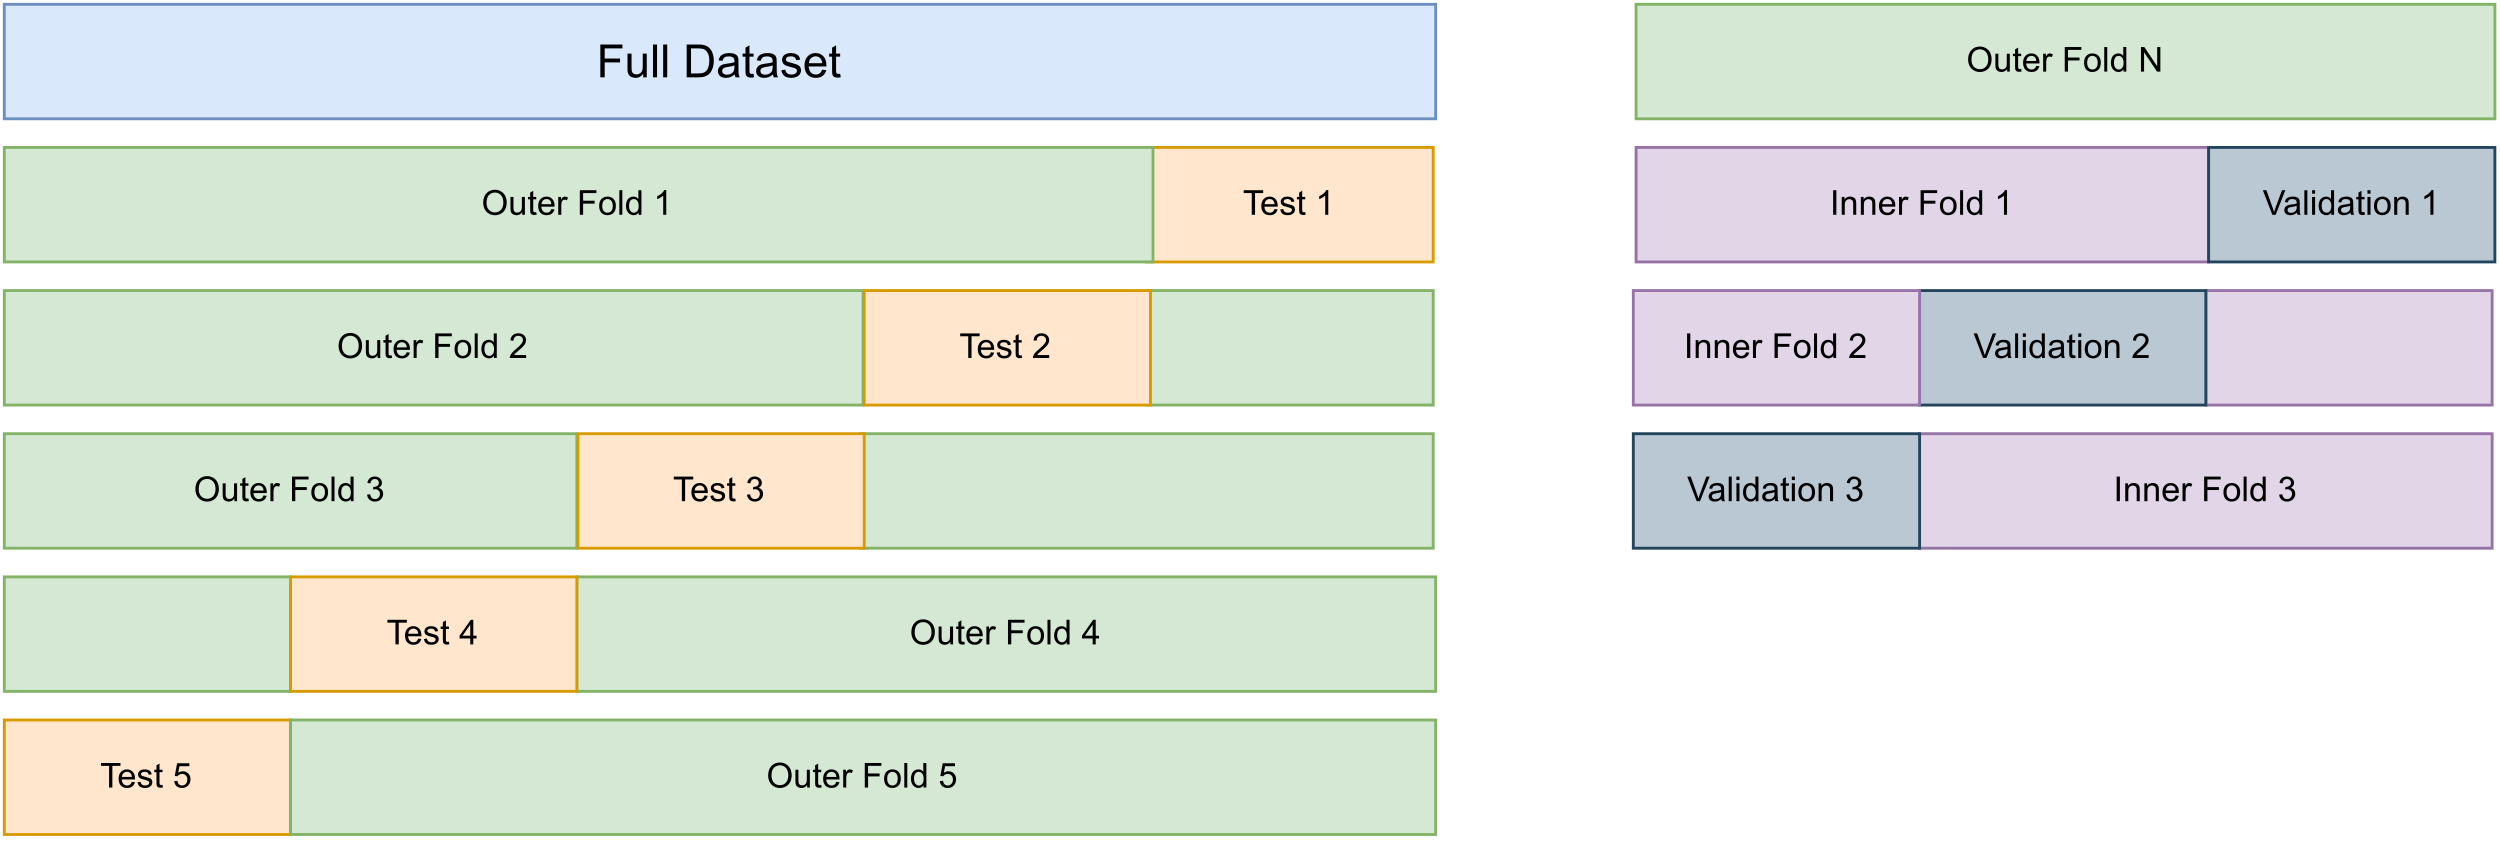 <?xml version="1.0" encoding="UTF-8" standalone="no"?>
<svg 
   width="654.96pt"
   height="221.04pt"
   viewBox="0 0 654.96 221.04"
   version="1.1"
   id="svg600"
   xmlns:xlink="http://www.w3.org/1999/xlink"
   xmlns="http://www.w3.org/2000/svg"
   xmlns:svg="http://www.w3.org/2000/svg" content="%3Cmxfile%20host%3D%22app.diagrams.net%22%20modified%3D%222023-07-26T22%3A58%3A53.431Z%22%20agent%3D%22Mozilla%2F5.0%20(Windows%20NT%2010.0%3B%20Win64%3B%20x64)%20AppleWebKit%2F537.36%20(KHTML%2C%20like%20Gecko)%20Chrome%2F114.0.0.0%20Safari%2F537.36%22%20version%3D%2221.6.5%22%20etag%3D%22lovidDdmowUyOKXw6LGf%22%20type%3D%22device%22%3E%20%20%20%3Cdiagram%20name%3D%22Page-1%22%20id%3D%22NFP3pAgaen7s0v1uK4I7%22%3E%20%20%20%20%20%3CmxGraphModel%20dx%3D%222074%22%20dy%3D%221105%22%20grid%3D%221%22%20gridSize%3D%2210%22%20guides%3D%221%22%20tooltips%3D%221%22%20connect%3D%221%22%20arrows%3D%221%22%20fold%3D%221%22%20page%3D%221%22%20pageScale%3D%221%22%20pageWidth%3D%22850%22%20pageHeight%3D%221100%22%20math%3D%220%22%20shadow%3D%220%22%3E%20%20%20%20%20%20%20%3Croot%3E%20%20%20%20%20%20%20%20%20%3CmxCell%20id%3D%220%22%20%2F%3E%20%20%20%20%20%20%20%20%20%3CmxCell%20id%3D%221%22%20parent%3D%220%22%20%2F%3E%20%20%20%20%20%20%20%20%20%3CmxCell%20id%3D%222%22%20value%3D%22%26lt%3Bfont%20style%3D%26quot%3Bfont-size%3A%2016px%3B%26quot%3B%26gt%3BFull%20Dataset%26lt%3B%2Ffont%26gt%3B%22%20style%3D%22rounded%3D0%3BwhiteSpace%3Dwrap%3Bhtml%3D1%3BfillColor%3D%23dae8fc%3BstrokeColor%3D%236c8ebf%3B%22%20vertex%3D%221%22%20parent%3D%221%22%3E%20%20%20%20%20%20%20%20%20%20%20%3CmxGeometry%20x%3D%22160%22%20y%3D%221400%22%20width%3D%22500%22%20height%3D%2240%22%20as%3D%22geometry%22%20%2F%3E%20%20%20%20%20%20%20%20%20%3C%2FmxCell%3E%20%20%20%20%20%20%20%20%20%3CmxCell%20id%3D%223%22%20value%3D%22Test%205%22%20style%3D%22rounded%3D0%3BwhiteSpace%3Dwrap%3Bhtml%3D1%3BfillColor%3D%23ffe6cc%3BstrokeColor%3D%23d79b00%3B%22%20vertex%3D%221%22%20parent%3D%221%22%3E%20%20%20%20%20%20%20%20%20%20%20%3CmxGeometry%20x%3D%22160%22%20y%3D%221650%22%20width%3D%22100%22%20height%3D%2240%22%20as%3D%22geometry%22%20%2F%3E%20%20%20%20%20%20%20%20%20%3C%2FmxCell%3E%20%20%20%20%20%20%20%20%20%3CmxCell%20id%3D%224%22%20value%3D%22Outer%20Fold%205%22%20style%3D%22rounded%3D0%3BwhiteSpace%3Dwrap%3Bhtml%3D1%3BfillColor%3D%23d5e8d4%3BstrokeColor%3D%2382b366%3B%22%20vertex%3D%221%22%20parent%3D%221%22%3E%20%20%20%20%20%20%20%20%20%20%20%3CmxGeometry%20x%3D%22260%22%20y%3D%221650%22%20width%3D%22400%22%20height%3D%2240%22%20as%3D%22geometry%22%20%2F%3E%20%20%20%20%20%20%20%20%20%3C%2FmxCell%3E%20%20%20%20%20%20%20%20%20%3CmxCell%20id%3D%225%22%20value%3D%22%22%20style%3D%22rounded%3D0%3BwhiteSpace%3Dwrap%3Bhtml%3D1%3BfillColor%3D%23d5e8d4%3BstrokeColor%3D%2382b366%3B%22%20vertex%3D%221%22%20parent%3D%221%22%3E%20%20%20%20%20%20%20%20%20%20%20%3CmxGeometry%20x%3D%22160%22%20y%3D%221600%22%20width%3D%22100%22%20height%3D%2240%22%20as%3D%22geometry%22%20%2F%3E%20%20%20%20%20%20%20%20%20%3C%2FmxCell%3E%20%20%20%20%20%20%20%20%20%3CmxCell%20id%3D%226%22%20value%3D%22Outer%20Fold%204%22%20style%3D%22rounded%3D0%3BwhiteSpace%3Dwrap%3Bhtml%3D1%3BfillColor%3D%23d5e8d4%3BstrokeColor%3D%2382b366%3B%22%20vertex%3D%221%22%20parent%3D%221%22%3E%20%20%20%20%20%20%20%20%20%20%20%3CmxGeometry%20x%3D%22360%22%20y%3D%221600%22%20width%3D%22300%22%20height%3D%2240%22%20as%3D%22geometry%22%20%2F%3E%20%20%20%20%20%20%20%20%20%3C%2FmxCell%3E%20%20%20%20%20%20%20%20%20%3CmxCell%20id%3D%227%22%20value%3D%22Outer%20Fold%203%22%20style%3D%22rounded%3D0%3BwhiteSpace%3Dwrap%3Bhtml%3D1%3BfillColor%3D%23d5e8d4%3BstrokeColor%3D%2382b366%3B%22%20vertex%3D%221%22%20parent%3D%221%22%3E%20%20%20%20%20%20%20%20%20%20%20%3CmxGeometry%20x%3D%22160%22%20y%3D%221550%22%20width%3D%22200%22%20height%3D%2240%22%20as%3D%22geometry%22%20%2F%3E%20%20%20%20%20%20%20%20%20%3C%2FmxCell%3E%20%20%20%20%20%20%20%20%20%3CmxCell%20id%3D%228%22%20value%3D%22%22%20style%3D%22rounded%3D0%3BwhiteSpace%3Dwrap%3Bhtml%3D1%3BfillColor%3D%23d5e8d4%3BstrokeColor%3D%2382b366%3B%22%20vertex%3D%221%22%20parent%3D%221%22%3E%20%20%20%20%20%20%20%20%20%20%20%3CmxGeometry%20x%3D%22459.13%22%20y%3D%221550%22%20width%3D%22200%22%20height%3D%2240%22%20as%3D%22geometry%22%20%2F%3E%20%20%20%20%20%20%20%20%20%3C%2FmxCell%3E%20%20%20%20%20%20%20%20%20%3CmxCell%20id%3D%229%22%20value%3D%22Outer%20Fold%202%22%20style%3D%22rounded%3D0%3BwhiteSpace%3Dwrap%3Bhtml%3D1%3BfillColor%3D%23d5e8d4%3BstrokeColor%3D%2382b366%3B%22%20vertex%3D%221%22%20parent%3D%221%22%3E%20%20%20%20%20%20%20%20%20%20%20%3CmxGeometry%20x%3D%22160%22%20y%3D%221500%22%20width%3D%22300%22%20height%3D%2240%22%20as%3D%22geometry%22%20%2F%3E%20%20%20%20%20%20%20%20%20%3C%2FmxCell%3E%20%20%20%20%20%20%20%20%20%3CmxCell%20id%3D%2210%22%20value%3D%22%22%20style%3D%22rounded%3D0%3BwhiteSpace%3Dwrap%3Bhtml%3D1%3BfillColor%3D%23d5e8d4%3BstrokeColor%3D%2382b366%3B%22%20vertex%3D%221%22%20parent%3D%221%22%3E%20%20%20%20%20%20%20%20%20%20%20%3CmxGeometry%20x%3D%22559.13%22%20y%3D%221500%22%20width%3D%22100%22%20height%3D%2240%22%20as%3D%22geometry%22%20%2F%3E%20%20%20%20%20%20%20%20%20%3C%2FmxCell%3E%20%20%20%20%20%20%20%20%20%3CmxCell%20id%3D%2211%22%20value%3D%22Test%204%22%20style%3D%22rounded%3D0%3BwhiteSpace%3Dwrap%3Bhtml%3D1%3BfillColor%3D%23ffe6cc%3BstrokeColor%3D%23d79b00%3B%22%20vertex%3D%221%22%20parent%3D%221%22%3E%20%20%20%20%20%20%20%20%20%20%20%3CmxGeometry%20x%3D%22260%22%20y%3D%221600%22%20width%3D%22100%22%20height%3D%2240%22%20as%3D%22geometry%22%20%2F%3E%20%20%20%20%20%20%20%20%20%3C%2FmxCell%3E%20%20%20%20%20%20%20%20%20%3CmxCell%20id%3D%2212%22%20value%3D%22Test%203%22%20style%3D%22rounded%3D0%3BwhiteSpace%3Dwrap%3Bhtml%3D1%3BfillColor%3D%23ffe6cc%3BstrokeColor%3D%23d79b00%3B%22%20vertex%3D%221%22%20parent%3D%221%22%3E%20%20%20%20%20%20%20%20%20%20%20%3CmxGeometry%20x%3D%22360.38%22%20y%3D%221550%22%20width%3D%22100%22%20height%3D%2240%22%20as%3D%22geometry%22%20%2F%3E%20%20%20%20%20%20%20%20%20%3C%2FmxCell%3E%20%20%20%20%20%20%20%20%20%3CmxCell%20id%3D%2213%22%20value%3D%22Test%202%22%20style%3D%22rounded%3D0%3BwhiteSpace%3Dwrap%3Bhtml%3D1%3BfillColor%3D%23ffe6cc%3BstrokeColor%3D%23d79b00%3B%22%20vertex%3D%221%22%20parent%3D%221%22%3E%20%20%20%20%20%20%20%20%20%20%20%3CmxGeometry%20x%3D%22460.38%22%20y%3D%221500%22%20width%3D%22100%22%20height%3D%2240%22%20as%3D%22geometry%22%20%2F%3E%20%20%20%20%20%20%20%20%20%3C%2FmxCell%3E%20%20%20%20%20%20%20%20%20%3CmxCell%20id%3D%2214%22%20value%3D%22Test%201%22%20style%3D%22rounded%3D0%3BwhiteSpace%3Dwrap%3Bhtml%3D1%3BfillColor%3D%23ffe6cc%3BstrokeColor%3D%23d79b00%3B%22%20vertex%3D%221%22%20parent%3D%221%22%3E%20%20%20%20%20%20%20%20%20%20%20%3CmxGeometry%20x%3D%22559.13%22%20y%3D%221450%22%20width%3D%22100%22%20height%3D%2240%22%20as%3D%22geometry%22%20%2F%3E%20%20%20%20%20%20%20%20%20%3C%2FmxCell%3E%20%20%20%20%20%20%20%20%20%3CmxCell%20id%3D%2215%22%20value%3D%22Outer%20Fold%201%22%20style%3D%22rounded%3D0%3BwhiteSpace%3Dwrap%3Bhtml%3D1%3BfillColor%3D%23d5e8d4%3BstrokeColor%3D%2382b366%3B%22%20vertex%3D%221%22%20parent%3D%221%22%3E%20%20%20%20%20%20%20%20%20%20%20%3CmxGeometry%20x%3D%22160%22%20y%3D%221450%22%20width%3D%22401.25%22%20height%3D%2240%22%20as%3D%22geometry%22%20%2F%3E%20%20%20%20%20%20%20%20%20%3C%2FmxCell%3E%20%20%20%20%20%20%20%20%20%3CmxCell%20id%3D%2216%22%20value%3D%22Outer%20Fold%20N%22%20style%3D%22rounded%3D0%3BwhiteSpace%3Dwrap%3Bhtml%3D1%3BfillColor%3D%23d5e8d4%3BstrokeColor%3D%2382b366%3B%22%20vertex%3D%221%22%20parent%3D%221%22%3E%20%20%20%20%20%20%20%20%20%20%20%3CmxGeometry%20x%3D%22730%22%20y%3D%221400%22%20width%3D%22300%22%20height%3D%2240%22%20as%3D%22geometry%22%20%2F%3E%20%20%20%20%20%20%20%20%20%3C%2FmxCell%3E%20%20%20%20%20%20%20%20%20%3CmxCell%20id%3D%2217%22%20value%3D%22Inner%20Fold%201%22%20style%3D%22rounded%3D0%3BwhiteSpace%3Dwrap%3Bhtml%3D1%3BfillColor%3D%23e1d5e7%3BstrokeColor%3D%239673a6%3B%22%20vertex%3D%221%22%20parent%3D%221%22%3E%20%20%20%20%20%20%20%20%20%20%20%3CmxGeometry%20x%3D%22730%22%20y%3D%221450%22%20width%3D%22200%22%20height%3D%2240%22%20as%3D%22geometry%22%20%2F%3E%20%20%20%20%20%20%20%20%20%3C%2FmxCell%3E%20%20%20%20%20%20%20%20%20%3CmxCell%20id%3D%2218%22%20value%3D%22Validation%201%22%20style%3D%22rounded%3D0%3BwhiteSpace%3Dwrap%3Bhtml%3D1%3BfillColor%3D%23bac8d3%3BstrokeColor%3D%2323445d%3B%22%20vertex%3D%221%22%20parent%3D%221%22%3E%20%20%20%20%20%20%20%20%20%20%20%3CmxGeometry%20x%3D%22930%22%20y%3D%221450%22%20width%3D%22100%22%20height%3D%2240%22%20as%3D%22geometry%22%20%2F%3E%20%20%20%20%20%20%20%20%20%3C%2FmxCell%3E%20%20%20%20%20%20%20%20%20%3CmxCell%20id%3D%2219%22%20value%3D%22Inner%20Fold%203%22%20style%3D%22rounded%3D0%3BwhiteSpace%3Dwrap%3Bhtml%3D1%3BfillColor%3D%23e1d5e7%3BstrokeColor%3D%239673a6%3B%22%20vertex%3D%221%22%20parent%3D%221%22%3E%20%20%20%20%20%20%20%20%20%20%20%3CmxGeometry%20x%3D%22829.03%22%20y%3D%221550%22%20width%3D%22200%22%20height%3D%2240%22%20as%3D%22geometry%22%20%2F%3E%20%20%20%20%20%20%20%20%20%3C%2FmxCell%3E%20%20%20%20%20%20%20%20%20%3CmxCell%20id%3D%2220%22%20value%3D%22Validation%203%22%20style%3D%22rounded%3D0%3BwhiteSpace%3Dwrap%3Bhtml%3D1%3BfillColor%3D%23bac8d3%3BstrokeColor%3D%2323445d%3B%22%20vertex%3D%221%22%20parent%3D%221%22%3E%20%20%20%20%20%20%20%20%20%20%20%3CmxGeometry%20x%3D%22729.03%22%20y%3D%221550%22%20width%3D%22100%22%20height%3D%2240%22%20as%3D%22geometry%22%20%2F%3E%20%20%20%20%20%20%20%20%20%3C%2FmxCell%3E%20%20%20%20%20%20%20%20%20%3CmxCell%20id%3D%2221%22%20value%3D%22%22%20style%3D%22rounded%3D0%3BwhiteSpace%3Dwrap%3Bhtml%3D1%3BfillColor%3D%23e1d5e7%3BstrokeColor%3D%239673a6%3B%22%20vertex%3D%221%22%20parent%3D%221%22%3E%20%20%20%20%20%20%20%20%20%20%20%3CmxGeometry%20x%3D%22929.03%22%20y%3D%221500%22%20width%3D%22100%22%20height%3D%2240%22%20as%3D%22geometry%22%20%2F%3E%20%20%20%20%20%20%20%20%20%3C%2FmxCell%3E%20%20%20%20%20%20%20%20%20%3CmxCell%20id%3D%2222%22%20value%3D%22Validation%202%22%20style%3D%22rounded%3D0%3BwhiteSpace%3Dwrap%3Bhtml%3D1%3BfillColor%3D%23bac8d3%3BstrokeColor%3D%2323445d%3B%22%20vertex%3D%221%22%20parent%3D%221%22%3E%20%20%20%20%20%20%20%20%20%20%20%3CmxGeometry%20x%3D%22829.03%22%20y%3D%221500%22%20width%3D%22100%22%20height%3D%2240%22%20as%3D%22geometry%22%20%2F%3E%20%20%20%20%20%20%20%20%20%3C%2FmxCell%3E%20%20%20%20%20%20%20%20%20%3CmxCell%20id%3D%2223%22%20value%3D%22Inner%20Fold%202%22%20style%3D%22rounded%3D0%3BwhiteSpace%3Dwrap%3Bhtml%3D1%3BfillColor%3D%23e1d5e7%3BstrokeColor%3D%239673a6%3B%22%20vertex%3D%221%22%20parent%3D%221%22%3E%20%20%20%20%20%20%20%20%20%20%20%3CmxGeometry%20x%3D%22729.03%22%20y%3D%221500%22%20width%3D%22100%22%20height%3D%2240%22%20as%3D%22geometry%22%20%2F%3E%20%20%20%20%20%20%20%20%20%3C%2FmxCell%3E%20%20%20%20%20%20%20%3C%2Froot%3E%20%20%20%20%20%3C%2FmxGraphModel%3E%20%20%20%3C%2Fdiagram%3E%20%3C%2Fmxfile%3E%20">
  <defs
     id="defs114">
    <g
       id="g100">
      <g
         id="glyph-0-0">
        <path
           d="M 1.5 0 L 1.5 -7.5 L 7.5 -7.5 L 7.5 0 Z M 1.688 -0.188 L 7.312 -0.188 L 7.312 -7.312 L 1.688 -7.312 Z M 1.688 -0.188 "
           id="path2" />
      </g>
      <g
         id="glyph-0-1">
        <path
           d="M 0.984 0 L 0.984 -8.594 L 6.781 -8.594 L 6.781 -7.578 L 2.125 -7.578 L 2.125 -4.922 L 6.156 -4.922 L 6.156 -3.906 L 2.125 -3.906 L 2.125 0 Z M 0.984 0 "
           id="path5" />
      </g>
      <g
         id="glyph-0-2">
        <path
           d="M 4.875 0 L 4.875 -0.922 C 4.383 -0.211 3.723 0.141 2.891 0.141 C 2.523 0.141 2.18 0.07 1.859 -0.062 C 1.547 -0.207 1.312 -0.383 1.156 -0.594 C 1 -0.812 0.891 -1.078 0.828 -1.391 C 0.785 -1.586 0.766 -1.914 0.766 -2.375 L 0.766 -6.219 L 1.828 -6.219 L 1.828 -2.766 C 1.828 -2.223 1.848 -1.852 1.891 -1.656 C 1.953 -1.383 2.086 -1.164 2.297 -1 C 2.516 -0.844 2.785 -0.766 3.109 -0.766 C 3.422 -0.766 3.711 -0.844 3.984 -1 C 4.266 -1.164 4.461 -1.391 4.578 -1.672 C 4.703 -1.953 4.766 -2.359 4.766 -2.891 L 4.766 -6.219 L 5.812 -6.219 L 5.812 0 Z M 4.875 0 "
           id="path8" />
      </g>
      <g
         id="glyph-0-3">
        <path
           d="M 0.766 0 L 0.766 -8.594 L 1.828 -8.594 L 1.828 0 Z M 0.766 0 "
           id="path11" />
      </g>
      <g
         id="glyph-0-4" />
      <g
         id="glyph-0-5">
        <path
           d="M 0.922 0 L 0.922 -8.594 L 3.891 -8.594 C 4.555 -8.594 5.066 -8.551 5.422 -8.469 C 5.91 -8.352 6.328 -8.148 6.672 -7.859 C 7.129 -7.473 7.469 -6.977 7.688 -6.375 C 7.914 -5.781 8.031 -5.102 8.031 -4.344 C 8.031 -3.688 7.953 -3.109 7.797 -2.609 C 7.648 -2.109 7.457 -1.691 7.219 -1.359 C 6.977 -1.023 6.711 -0.766 6.422 -0.578 C 6.141 -0.391 5.801 -0.242 5.406 -0.141 C 5.008 -0.047 4.551 0 4.031 0 Z M 2.062 -1.016 L 3.891 -1.016 C 4.461 -1.016 4.91 -1.066 5.234 -1.172 C 5.555 -1.273 5.812 -1.426 6 -1.625 C 6.27 -1.883 6.477 -2.242 6.625 -2.703 C 6.781 -3.16 6.859 -3.711 6.859 -4.359 C 6.859 -5.254 6.707 -5.941 6.406 -6.422 C 6.113 -6.91 5.758 -7.238 5.344 -7.406 C 5.031 -7.52 4.539 -7.578 3.875 -7.578 L 2.062 -7.578 Z M 2.062 -1.016 "
           id="path15" />
      </g>
      <g
         id="glyph-0-6">
        <path
           d="M 4.859 -0.766 C 4.461 -0.43 4.082 -0.195 3.719 -0.062 C 3.363 0.07 2.977 0.141 2.562 0.141 C 1.875 0.141 1.348 -0.023 0.984 -0.359 C 0.617 -0.691 0.438 -1.117 0.438 -1.641 C 0.438 -1.941 0.504 -2.219 0.641 -2.469 C 0.773 -2.727 0.957 -2.93 1.188 -3.078 C 1.414 -3.234 1.672 -3.348 1.953 -3.422 C 2.148 -3.484 2.461 -3.539 2.891 -3.594 C 3.734 -3.688 4.359 -3.805 4.766 -3.953 C 4.766 -4.098 4.766 -4.188 4.766 -4.219 C 4.766 -4.656 4.664 -4.961 4.469 -5.141 C 4.195 -5.367 3.797 -5.484 3.266 -5.484 C 2.773 -5.484 2.41 -5.395 2.172 -5.219 C 1.93 -5.051 1.754 -4.75 1.641 -4.312 L 0.609 -4.453 C 0.703 -4.891 0.859 -5.242 1.078 -5.516 C 1.297 -5.785 1.609 -5.992 2.016 -6.141 C 2.422 -6.285 2.891 -6.359 3.422 -6.359 C 3.953 -6.359 4.383 -6.297 4.719 -6.172 C 5.051 -6.047 5.297 -5.891 5.453 -5.703 C 5.609 -5.516 5.719 -5.273 5.781 -4.984 C 5.812 -4.805 5.828 -4.484 5.828 -4.016 L 5.828 -2.609 C 5.828 -1.629 5.848 -1.008 5.891 -0.75 C 5.941 -0.488 6.035 -0.238 6.172 0 L 5.062 0 C 4.957 -0.219 4.891 -0.473 4.859 -0.766 Z M 4.766 -3.125 C 4.379 -2.969 3.805 -2.832 3.047 -2.719 C 2.609 -2.656 2.301 -2.582 2.125 -2.5 C 1.945 -2.426 1.805 -2.316 1.703 -2.172 C 1.609 -2.023 1.562 -1.859 1.562 -1.672 C 1.562 -1.391 1.664 -1.156 1.875 -0.969 C 2.094 -0.781 2.406 -0.688 2.812 -0.688 C 3.219 -0.688 3.578 -0.773 3.891 -0.953 C 4.211 -1.129 4.445 -1.375 4.594 -1.688 C 4.707 -1.926 4.766 -2.273 4.766 -2.734 Z M 4.766 -3.125 "
           id="path18" />
      </g>
      <g
         id="glyph-0-7">
        <path
           d="M 3.094 -0.938 L 3.25 -0.016 C 2.945 0.047 2.68 0.078 2.453 0.078 C 2.066 0.078 1.77 0.02 1.562 -0.094 C 1.352 -0.219 1.203 -0.379 1.109 -0.578 C 1.023 -0.773 0.984 -1.191 0.984 -1.828 L 0.984 -5.406 L 0.219 -5.406 L 0.219 -6.219 L 0.984 -6.219 L 0.984 -7.766 L 2.031 -8.391 L 2.031 -6.219 L 3.094 -6.219 L 3.094 -5.406 L 2.031 -5.406 L 2.031 -1.766 C 2.031 -1.461 2.047 -1.27 2.078 -1.188 C 2.117 -1.102 2.18 -1.035 2.266 -0.984 C 2.348 -0.93 2.469 -0.906 2.625 -0.906 C 2.75 -0.906 2.906 -0.914 3.094 -0.938 Z M 3.094 -0.938 "
           id="path21" />
      </g>
      <g
         id="glyph-0-8">
        <path
           d="M 0.375 -1.859 L 1.406 -2.016 C 1.469 -1.598 1.629 -1.281 1.891 -1.062 C 2.16 -0.844 2.539 -0.734 3.031 -0.734 C 3.508 -0.734 3.863 -0.828 4.094 -1.016 C 4.332 -1.211 4.453 -1.445 4.453 -1.719 C 4.453 -1.957 4.348 -2.145 4.141 -2.281 C 3.992 -2.375 3.633 -2.492 3.062 -2.641 C 2.289 -2.836 1.754 -3.004 1.453 -3.141 C 1.16 -3.285 0.938 -3.484 0.781 -3.734 C 0.625 -3.984 0.547 -4.266 0.547 -4.578 C 0.547 -4.848 0.609 -5.102 0.734 -5.344 C 0.859 -5.582 1.031 -5.781 1.25 -5.938 C 1.414 -6.051 1.641 -6.148 1.922 -6.234 C 2.203 -6.316 2.508 -6.359 2.844 -6.359 C 3.32 -6.359 3.742 -6.285 4.109 -6.141 C 4.484 -6.004 4.758 -5.816 4.938 -5.578 C 5.113 -5.336 5.234 -5.02 5.297 -4.625 L 4.266 -4.484 C 4.223 -4.797 4.086 -5.039 3.859 -5.219 C 3.641 -5.406 3.32 -5.5 2.906 -5.5 C 2.426 -5.5 2.082 -5.414 1.875 -5.25 C 1.664 -5.094 1.562 -4.906 1.562 -4.688 C 1.562 -4.551 1.602 -4.43 1.688 -4.328 C 1.781 -4.211 1.914 -4.117 2.094 -4.047 C 2.195 -4.004 2.508 -3.914 3.031 -3.781 C 3.781 -3.57 4.301 -3.406 4.594 -3.281 C 4.883 -3.156 5.113 -2.973 5.281 -2.734 C 5.445 -2.492 5.531 -2.191 5.531 -1.828 C 5.531 -1.473 5.426 -1.141 5.219 -0.828 C 5.02 -0.523 4.727 -0.285 4.344 -0.109 C 3.957 0.055 3.52 0.141 3.031 0.141 C 2.219 0.141 1.598 -0.023 1.172 -0.359 C 0.754 -0.703 0.488 -1.203 0.375 -1.859 Z M 0.375 -1.859 "
           id="path24" />
      </g>
      <g
         id="glyph-0-9">
        <path
           d="M 5.047 -2 L 6.141 -1.875 C 5.973 -1.238 5.656 -0.742 5.188 -0.391 C 4.719 -0.035 4.125 0.141 3.406 0.141 C 2.5 0.141 1.773 -0.141 1.234 -0.703 C 0.703 -1.266 0.438 -2.051 0.438 -3.062 C 0.438 -4.102 0.707 -4.91 1.25 -5.484 C 1.789 -6.066 2.488 -6.359 3.344 -6.359 C 4.176 -6.359 4.852 -6.078 5.375 -5.516 C 5.906 -4.953 6.172 -4.156 6.172 -3.125 C 6.172 -3.062 6.172 -2.969 6.172 -2.844 L 1.531 -2.844 C 1.57 -2.156 1.766 -1.629 2.109 -1.266 C 2.453 -0.91 2.883 -0.734 3.406 -0.734 C 3.789 -0.734 4.117 -0.832 4.391 -1.031 C 4.672 -1.238 4.891 -1.562 5.047 -2 Z M 1.594 -3.703 L 5.062 -3.703 C 5.02 -4.234 4.891 -4.629 4.672 -4.891 C 4.328 -5.297 3.891 -5.5 3.359 -5.5 C 2.867 -5.5 2.457 -5.336 2.125 -5.016 C 1.801 -4.691 1.625 -4.254 1.594 -3.703 Z M 1.594 -3.703 "
           id="path27" />
      </g>
      <g
         id="glyph-1-0">
        <path
           d="M 1.125 0 L 1.125 -5.625 L 5.625 -5.625 L 5.625 0 Z M 1.266 -0.141 L 5.484 -0.141 L 5.484 -5.484 L 1.266 -5.484 Z M 1.266 -0.141 "
           id="path30" />
      </g>
      <g
         id="glyph-1-1">
        <path
           d="M 2.328 0 L 2.328 -5.688 L 0.219 -5.688 L 0.219 -6.438 L 5.312 -6.438 L 5.312 -5.688 L 3.188 -5.688 L 3.188 0 Z M 2.328 0 "
           id="path33" />
      </g>
      <g
         id="glyph-1-2">
        <path
           d="M 3.781 -1.5 L 4.609 -1.406 C 4.473 -0.926 4.227 -0.551 3.875 -0.281 C 3.531 -0.02 3.086 0.109 2.547 0.109 C 1.867 0.109 1.328 -0.098 0.922 -0.516 C 0.523 -0.941 0.328 -1.535 0.328 -2.297 C 0.328 -3.078 0.531 -3.68 0.938 -4.109 C 1.344 -4.547 1.867 -4.766 2.516 -4.766 C 3.141 -4.766 3.645 -4.551 4.031 -4.125 C 4.426 -3.707 4.625 -3.113 4.625 -2.344 C 4.625 -2.289 4.625 -2.219 4.625 -2.125 L 1.141 -2.125 C 1.172 -1.613 1.316 -1.223 1.578 -0.953 C 1.836 -0.68 2.164 -0.547 2.562 -0.547 C 2.852 -0.547 3.098 -0.617 3.297 -0.766 C 3.504 -0.922 3.664 -1.164 3.781 -1.5 Z M 1.188 -2.781 L 3.797 -2.781 C 3.766 -3.176 3.664 -3.473 3.5 -3.672 C 3.25 -3.973 2.922 -4.125 2.516 -4.125 C 2.148 -4.125 1.844 -4 1.594 -3.75 C 1.352 -3.508 1.219 -3.188 1.188 -2.781 Z M 1.188 -2.781 "
           id="path36" />
      </g>
      <g
         id="glyph-1-3">
        <path
           d="M 0.281 -1.391 L 1.062 -1.516 C 1.102 -1.203 1.223 -0.961 1.422 -0.797 C 1.629 -0.629 1.91 -0.547 2.266 -0.547 C 2.629 -0.547 2.898 -0.617 3.078 -0.766 C 3.254 -0.91 3.344 -1.082 3.344 -1.281 C 3.344 -1.469 3.266 -1.609 3.109 -1.703 C 2.992 -1.773 2.723 -1.867 2.297 -1.984 C 1.711 -2.129 1.305 -2.254 1.078 -2.359 C 0.859 -2.461 0.691 -2.609 0.578 -2.797 C 0.461 -2.984 0.406 -3.191 0.406 -3.422 C 0.406 -3.629 0.453 -3.82 0.547 -4 C 0.641 -4.176 0.77 -4.328 0.938 -4.453 C 1.062 -4.535 1.227 -4.609 1.438 -4.672 C 1.656 -4.734 1.883 -4.766 2.125 -4.766 C 2.488 -4.766 2.805 -4.711 3.078 -4.609 C 3.359 -4.504 3.566 -4.363 3.703 -4.188 C 3.836 -4.008 3.93 -3.77 3.984 -3.469 L 3.203 -3.359 C 3.172 -3.598 3.066 -3.785 2.891 -3.922 C 2.723 -4.055 2.488 -4.125 2.188 -4.125 C 1.82 -4.125 1.562 -4.062 1.406 -3.938 C 1.25 -3.82 1.172 -3.68 1.172 -3.516 C 1.172 -3.41 1.203 -3.32 1.266 -3.25 C 1.328 -3.156 1.43 -3.082 1.578 -3.031 C 1.648 -3 1.879 -2.93 2.266 -2.828 C 2.828 -2.68 3.219 -2.562 3.438 -2.469 C 3.664 -2.375 3.844 -2.234 3.969 -2.047 C 4.094 -1.867 4.156 -1.645 4.156 -1.375 C 4.156 -1.102 4.078 -0.852 3.922 -0.625 C 3.766 -0.395 3.539 -0.211 3.25 -0.078 C 2.969 0.047 2.641 0.109 2.266 0.109 C 1.66 0.109 1.195 -0.016 0.875 -0.266 C 0.562 -0.523 0.363 -0.898 0.281 -1.391 Z M 0.281 -1.391 "
           id="path39" />
      </g>
      <g
         id="glyph-1-4">
        <path
           d="M 2.328 -0.703 L 2.438 -0.016 C 2.207 0.035 2.008 0.062 1.844 0.062 C 1.551 0.062 1.328 0.016 1.172 -0.078 C 1.016 -0.172 0.898 -0.289 0.828 -0.438 C 0.766 -0.582 0.734 -0.891 0.734 -1.359 L 0.734 -4.047 L 0.156 -4.047 L 0.156 -4.672 L 0.734 -4.672 L 0.734 -5.828 L 1.531 -6.297 L 1.531 -4.672 L 2.328 -4.672 L 2.328 -4.047 L 1.531 -4.047 L 1.531 -1.328 C 1.531 -1.098 1.539 -0.953 1.562 -0.891 C 1.594 -0.828 1.641 -0.773 1.703 -0.734 C 1.766 -0.691 1.852 -0.672 1.969 -0.672 C 2.062 -0.672 2.18 -0.68 2.328 -0.703 Z M 2.328 -0.703 "
           id="path42" />
      </g>
      <g
         id="glyph-1-5" />
      <g
         id="glyph-1-6">
        <path
           d="M 0.375 -1.688 L 1.203 -1.766 C 1.266 -1.359 1.406 -1.051 1.625 -0.844 C 1.852 -0.645 2.125 -0.547 2.438 -0.547 C 2.82 -0.547 3.145 -0.688 3.406 -0.969 C 3.676 -1.258 3.812 -1.641 3.812 -2.109 C 3.812 -2.566 3.68 -2.926 3.422 -3.188 C 3.172 -3.445 2.844 -3.578 2.438 -3.578 C 2.176 -3.578 1.941 -3.516 1.734 -3.391 C 1.535 -3.273 1.375 -3.129 1.25 -2.953 L 0.516 -3.047 L 1.141 -6.359 L 4.344 -6.359 L 4.344 -5.594 L 1.766 -5.594 L 1.422 -3.875 C 1.805 -4.133 2.211 -4.266 2.641 -4.266 C 3.203 -4.266 3.676 -4.07 4.062 -3.688 C 4.445 -3.301 4.641 -2.801 4.641 -2.188 C 4.641 -1.602 4.473 -1.098 4.141 -0.672 C 3.723 -0.148 3.156 0.109 2.438 0.109 C 1.852 0.109 1.375 -0.051 1 -0.375 C 0.633 -0.707 0.426 -1.145 0.375 -1.688 Z M 0.375 -1.688 "
           id="path46" />
      </g>
      <g
         id="glyph-1-7">
        <path
           d="M 0.438 -3.141 C 0.438 -4.203 0.723 -5.035 1.297 -5.641 C 1.867 -6.254 2.609 -6.562 3.516 -6.562 C 4.109 -6.562 4.645 -6.414 5.125 -6.125 C 5.602 -5.844 5.969 -5.445 6.219 -4.938 C 6.469 -4.426 6.594 -3.852 6.594 -3.219 C 6.594 -2.562 6.461 -1.973 6.203 -1.453 C 5.941 -0.941 5.566 -0.551 5.078 -0.281 C 4.598 -0.02 4.078 0.109 3.516 0.109 C 2.91 0.109 2.367 -0.035 1.891 -0.328 C 1.41 -0.617 1.047 -1.02 0.797 -1.531 C 0.555 -2.039 0.438 -2.578 0.438 -3.141 Z M 1.312 -3.125 C 1.312 -2.344 1.52 -1.727 1.938 -1.281 C 2.352 -0.844 2.879 -0.625 3.516 -0.625 C 4.148 -0.625 4.676 -0.848 5.094 -1.297 C 5.508 -1.742 5.719 -2.383 5.719 -3.219 C 5.719 -3.738 5.629 -4.191 5.453 -4.578 C 5.273 -4.973 5.016 -5.281 4.672 -5.5 C 4.328 -5.719 3.945 -5.828 3.531 -5.828 C 2.926 -5.828 2.406 -5.617 1.969 -5.203 C 1.531 -4.785 1.312 -4.094 1.312 -3.125 Z M 1.312 -3.125 "
           id="path49" />
      </g>
      <g
         id="glyph-1-8">
        <path
           d="M 3.656 0 L 3.656 -0.688 C 3.289 -0.156 2.797 0.109 2.172 0.109 C 1.898 0.109 1.645 0.055 1.406 -0.047 C 1.164 -0.16 0.984 -0.297 0.859 -0.453 C 0.742 -0.609 0.664 -0.801 0.625 -1.031 C 0.594 -1.188 0.578 -1.438 0.578 -1.781 L 0.578 -4.672 L 1.359 -4.672 L 1.359 -2.078 C 1.359 -1.66 1.379 -1.383 1.422 -1.25 C 1.461 -1.039 1.562 -0.875 1.719 -0.75 C 1.883 -0.633 2.086 -0.578 2.328 -0.578 C 2.566 -0.578 2.789 -0.633 3 -0.75 C 3.207 -0.875 3.352 -1.039 3.438 -1.25 C 3.52 -1.457 3.562 -1.766 3.562 -2.172 L 3.562 -4.672 L 4.359 -4.672 L 4.359 0 Z M 3.656 0 "
           id="path52" />
      </g>
      <g
         id="glyph-1-9">
        <path
           d="M 0.578 0 L 0.578 -4.672 L 1.297 -4.672 L 1.297 -3.953 C 1.473 -4.285 1.641 -4.504 1.797 -4.609 C 1.953 -4.711 2.125 -4.766 2.312 -4.766 C 2.57 -4.766 2.844 -4.68 3.125 -4.516 L 2.844 -3.781 C 2.656 -3.895 2.461 -3.953 2.266 -3.953 C 2.098 -3.953 1.941 -3.898 1.797 -3.797 C 1.66 -3.691 1.562 -3.547 1.5 -3.359 C 1.414 -3.078 1.375 -2.77 1.375 -2.438 L 1.375 0 Z M 0.578 0 "
           id="path55" />
      </g>
      <g
         id="glyph-1-10">
        <path
           d="M 0.734 0 L 0.734 -6.438 L 5.078 -6.438 L 5.078 -5.688 L 1.594 -5.688 L 1.594 -3.688 L 4.609 -3.688 L 4.609 -2.922 L 1.594 -2.922 L 1.594 0 Z M 0.734 0 "
           id="path58" />
      </g>
      <g
         id="glyph-1-11">
        <path
           d="M 0.297 -2.328 C 0.297 -3.191 0.535 -3.832 1.016 -4.25 C 1.422 -4.594 1.91 -4.766 2.484 -4.766 C 3.129 -4.766 3.656 -4.555 4.062 -4.141 C 4.469 -3.723 4.672 -3.145 4.672 -2.406 C 4.672 -1.801 4.578 -1.328 4.391 -0.984 C 4.211 -0.641 3.953 -0.367 3.609 -0.172 C 3.266 0.016 2.891 0.109 2.484 0.109 C 1.828 0.109 1.297 -0.098 0.891 -0.516 C 0.492 -0.941 0.297 -1.547 0.297 -2.328 Z M 1.109 -2.328 C 1.109 -1.734 1.238 -1.285 1.5 -0.984 C 1.758 -0.691 2.086 -0.547 2.484 -0.547 C 2.879 -0.547 3.207 -0.691 3.469 -0.984 C 3.727 -1.285 3.859 -1.742 3.859 -2.359 C 3.859 -2.93 3.727 -3.367 3.469 -3.672 C 3.207 -3.973 2.879 -4.125 2.484 -4.125 C 2.086 -4.125 1.758 -3.973 1.5 -3.672 C 1.238 -3.379 1.109 -2.93 1.109 -2.328 Z M 1.109 -2.328 "
           id="path61" />
      </g>
      <g
         id="glyph-1-12">
        <path
           d="M 0.578 0 L 0.578 -6.438 L 1.359 -6.438 L 1.359 0 Z M 0.578 0 "
           id="path64" />
      </g>
      <g
         id="glyph-1-13">
        <path
           d="M 3.625 0 L 3.625 -0.594 C 3.32 -0.125 2.883 0.109 2.312 0.109 C 1.945 0.109 1.609 0.004 1.297 -0.203 C 0.984 -0.41 0.738 -0.695 0.562 -1.062 C 0.395 -1.426 0.312 -1.848 0.312 -2.328 C 0.312 -2.797 0.391 -3.219 0.547 -3.594 C 0.703 -3.977 0.93 -4.27 1.234 -4.469 C 1.547 -4.664 1.895 -4.766 2.281 -4.766 C 2.562 -4.766 2.812 -4.707 3.031 -4.594 C 3.25 -4.477 3.426 -4.32 3.562 -4.125 L 3.562 -6.438 L 4.359 -6.438 L 4.359 0 Z M 1.125 -2.328 C 1.125 -1.734 1.25 -1.285 1.5 -0.984 C 1.75 -0.691 2.047 -0.547 2.391 -0.547 C 2.734 -0.547 3.023 -0.688 3.266 -0.969 C 3.516 -1.25 3.641 -1.68 3.641 -2.266 C 3.641 -2.898 3.516 -3.367 3.266 -3.672 C 3.016 -3.973 2.711 -4.125 2.359 -4.125 C 2.004 -4.125 1.707 -3.977 1.469 -3.688 C 1.238 -3.395 1.125 -2.941 1.125 -2.328 Z M 1.125 -2.328 "
           id="path67" />
      </g>
      <g
         id="glyph-1-14">
        <path
           d="M 2.906 0 L 2.906 -1.547 L 0.109 -1.547 L 0.109 -2.266 L 3.047 -6.438 L 3.703 -6.438 L 3.703 -2.266 L 4.578 -2.266 L 4.578 -1.547 L 3.703 -1.547 L 3.703 0 Z M 2.906 -2.266 L 2.906 -5.172 L 0.891 -2.266 Z M 2.906 -2.266 "
           id="path70" />
      </g>
      <g
         id="glyph-1-15">
        <path
           d="M 0.375 -1.703 L 1.172 -1.812 C 1.266 -1.363 1.414 -1.039 1.625 -0.844 C 1.844 -0.645 2.113 -0.547 2.438 -0.547 C 2.801 -0.547 3.109 -0.672 3.359 -0.922 C 3.617 -1.18 3.75 -1.504 3.75 -1.891 C 3.75 -2.254 3.629 -2.551 3.391 -2.781 C 3.16 -3.02 2.863 -3.141 2.5 -3.141 C 2.344 -3.141 2.156 -3.109 1.938 -3.047 L 2.031 -3.75 C 2.082 -3.738 2.125 -3.734 2.156 -3.734 C 2.488 -3.734 2.789 -3.82 3.062 -4 C 3.332 -4.176 3.469 -4.445 3.469 -4.812 C 3.469 -5.102 3.367 -5.344 3.172 -5.531 C 2.973 -5.719 2.719 -5.812 2.406 -5.812 C 2.102 -5.812 1.848 -5.711 1.641 -5.516 C 1.441 -5.328 1.312 -5.039 1.25 -4.656 L 0.453 -4.797 C 0.555 -5.328 0.773 -5.738 1.109 -6.031 C 1.453 -6.32 1.879 -6.469 2.391 -6.469 C 2.742 -6.469 3.066 -6.391 3.359 -6.234 C 3.66 -6.086 3.891 -5.883 4.047 -5.625 C 4.203 -5.363 4.281 -5.086 4.281 -4.797 C 4.281 -4.516 4.203 -4.258 4.047 -4.031 C 3.898 -3.801 3.68 -3.617 3.391 -3.484 C 3.773 -3.398 4.07 -3.219 4.281 -2.938 C 4.488 -2.664 4.594 -2.32 4.594 -1.906 C 4.594 -1.344 4.383 -0.863 3.969 -0.469 C 3.562 -0.082 3.047 0.109 2.422 0.109 C 1.859 0.109 1.391 -0.055 1.016 -0.391 C 0.641 -0.723 0.426 -1.16 0.375 -1.703 Z M 0.375 -1.703 "
           id="path73" />
      </g>
      <g
         id="glyph-1-16">
        <path
           d="M 4.531 -0.766 L 4.531 0 L 0.266 0 C 0.266 -0.188 0.297 -0.367 0.359 -0.547 C 0.473 -0.836 0.648 -1.125 0.891 -1.406 C 1.129 -1.688 1.473 -2.008 1.922 -2.375 C 2.617 -2.957 3.086 -3.414 3.328 -3.75 C 3.578 -4.082 3.703 -4.398 3.703 -4.703 C 3.703 -5.016 3.586 -5.273 3.359 -5.484 C 3.141 -5.703 2.852 -5.812 2.5 -5.812 C 2.113 -5.812 1.805 -5.695 1.578 -5.469 C 1.348 -5.238 1.234 -4.922 1.234 -4.516 L 0.422 -4.609 C 0.473 -5.211 0.68 -5.672 1.047 -5.984 C 1.41 -6.305 1.898 -6.469 2.516 -6.469 C 3.129 -6.469 3.613 -6.297 3.969 -5.953 C 4.332 -5.609 4.516 -5.188 4.516 -4.688 C 4.516 -4.426 4.461 -4.172 4.359 -3.922 C 4.254 -3.672 4.078 -3.406 3.828 -3.125 C 3.586 -2.852 3.188 -2.477 2.625 -2 C 2.145 -1.602 1.836 -1.332 1.703 -1.188 C 1.566 -1.039 1.457 -0.898 1.375 -0.766 Z M 4.531 -0.766 "
           id="path76" />
      </g>
      <g
         id="glyph-1-17">
        <path
           d="M 3.359 0 L 2.562 0 L 2.562 -5.047 C 2.375 -4.859 2.125 -4.672 1.812 -4.484 C 1.5 -4.305 1.223 -4.176 0.984 -4.094 L 0.984 -4.859 C 1.422 -5.055 1.805 -5.301 2.141 -5.594 C 2.473 -5.895 2.707 -6.188 2.844 -6.469 L 3.359 -6.469 Z M 3.359 0 "
           id="path79" />
      </g>
      <g
         id="glyph-1-18">
        <path
           d="M 0.688 0 L 0.688 -6.438 L 1.562 -6.438 L 4.938 -1.391 L 4.938 -6.438 L 5.766 -6.438 L 5.766 0 L 4.891 0 L 1.5 -5.062 L 1.5 0 Z M 0.688 0 "
           id="path82" />
      </g>
      <g
         id="glyph-1-19">
        <path
           d="M 0.844 0 L 0.844 -6.438 L 1.688 -6.438 L 1.688 0 Z M 0.844 0 "
           id="path85" />
      </g>
      <g
         id="glyph-1-20">
        <path
           d="M 0.594 0 L 0.594 -4.672 L 1.312 -4.672 L 1.312 -4 C 1.645 -4.508 2.141 -4.766 2.797 -4.766 C 3.078 -4.766 3.332 -4.711 3.562 -4.609 C 3.801 -4.516 3.977 -4.383 4.094 -4.219 C 4.207 -4.062 4.289 -3.867 4.344 -3.641 C 4.375 -3.492 4.391 -3.238 4.391 -2.875 L 4.391 0 L 3.594 0 L 3.594 -2.844 C 3.594 -3.164 3.562 -3.406 3.5 -3.562 C 3.438 -3.719 3.328 -3.844 3.172 -3.938 C 3.016 -4.039 2.832 -4.094 2.625 -4.094 C 2.289 -4.094 2 -3.984 1.75 -3.766 C 1.508 -3.555 1.391 -3.148 1.391 -2.547 L 1.391 0 Z M 0.594 0 "
           id="path88" />
      </g>
      <g
         id="glyph-1-21">
        <path
           d="M 2.531 0 L 0.047 -6.438 L 0.969 -6.438 L 2.641 -1.766 C 2.773 -1.391 2.883 -1.035 2.969 -0.703 C 3.07 -1.055 3.191 -1.41 3.328 -1.766 L 5.062 -6.438 L 5.938 -6.438 L 3.406 0 Z M 2.531 0 "
           id="path91" />
      </g>
      <g
         id="glyph-1-22">
        <path
           d="M 3.641 -0.578 C 3.348 -0.328 3.066 -0.148 2.797 -0.047 C 2.523 0.055 2.234 0.109 1.922 0.109 C 1.41 0.109 1.016 -0.016 0.734 -0.266 C 0.461 -0.516 0.328 -0.836 0.328 -1.234 C 0.328 -1.461 0.379 -1.672 0.484 -1.859 C 0.586 -2.047 0.723 -2.195 0.891 -2.312 C 1.055 -2.426 1.242 -2.516 1.453 -2.578 C 1.609 -2.609 1.844 -2.645 2.156 -2.688 C 2.801 -2.758 3.273 -2.852 3.578 -2.969 C 3.578 -3.07 3.578 -3.141 3.578 -3.172 C 3.578 -3.492 3.504 -3.719 3.359 -3.844 C 3.148 -4.031 2.848 -4.125 2.453 -4.125 C 2.078 -4.125 1.801 -4.055 1.625 -3.922 C 1.445 -3.797 1.316 -3.566 1.234 -3.234 L 0.469 -3.328 C 0.531 -3.66 0.641 -3.926 0.797 -4.125 C 0.961 -4.332 1.195 -4.488 1.5 -4.594 C 1.812 -4.707 2.164 -4.766 2.562 -4.766 C 2.969 -4.766 3.289 -4.719 3.531 -4.625 C 3.781 -4.531 3.961 -4.41 4.078 -4.266 C 4.203 -4.129 4.285 -3.953 4.328 -3.734 C 4.359 -3.598 4.375 -3.359 4.375 -3.016 L 4.375 -1.953 C 4.375 -1.223 4.391 -0.758 4.422 -0.562 C 4.453 -0.363 4.52 -0.176 4.625 0 L 3.797 0 C 3.711 -0.164 3.66 -0.359 3.641 -0.578 Z M 3.578 -2.344 C 3.285 -2.227 2.852 -2.129 2.281 -2.047 C 1.957 -1.992 1.727 -1.938 1.594 -1.875 C 1.457 -1.82 1.352 -1.738 1.281 -1.625 C 1.207 -1.508 1.172 -1.383 1.172 -1.25 C 1.172 -1.039 1.25 -0.863 1.406 -0.719 C 1.562 -0.582 1.797 -0.516 2.109 -0.516 C 2.41 -0.516 2.68 -0.582 2.922 -0.719 C 3.16 -0.852 3.336 -1.035 3.453 -1.266 C 3.535 -1.441 3.578 -1.703 3.578 -2.047 Z M 3.578 -2.344 "
           id="path94" />
      </g>
      <g
         id="glyph-1-23">
        <path
           d="M 0.594 -5.531 L 0.594 -6.438 L 1.391 -6.438 L 1.391 -5.531 Z M 0.594 0 L 0.594 -4.672 L 1.391 -4.672 L 1.391 0 Z M 0.594 0 "
           id="path97" />
      </g>
    </g>
    <clipPath
       id="clip-0">
      <path
         clip-rule="nonzero"
         d="M 0 188 L 77 188 L 77 219.832 L 0 219.832 Z M 0 188 "
         id="path102" />
    </clipPath>
    <clipPath
       id="clip-1">
      <path
         clip-rule="nonzero"
         d="M 75 188 L 377 188 L 377 219.832 L 75 219.832 Z M 75 188 "
         id="path105" />
    </clipPath>
    <clipPath
       id="clip-2">
      <path
         clip-rule="nonzero"
         d="M 428 0 L 654.961 0 L 654.961 32 L 428 32 Z M 428 0 "
         id="path108" />
    </clipPath>
    <clipPath
       id="clip-3">
      <path
         clip-rule="nonzero"
         d="M 578 38 L 654.961 38 L 654.961 70 L 578 70 Z M 578 38 "
         id="path111" />
    </clipPath>
  </defs>
  <path
     fill-rule="nonzero"
     fill="rgb(85.489%, 90.979%, 98.819%)"
     fill-opacity="1"
     stroke-width="1"
     stroke-linecap="butt"
     stroke-linejoin="miter"
     stroke="rgb(42.349%, 55.688%, 74.899%)"
     stroke-opacity="1"
     stroke-miterlimit="4"
     d="M 0.999 0.999 L 501.001 0.999 L 501.001 41 L 0.999 41 Z M 0.999 0.999 "
     transform="matrix(0.75, 0, 0, 0.75, 0.375, 0.375)"
     id="path116" />
  <g
     fill="#000000"
     fill-opacity="1"
     id="g142">
    <use
       xlink:href="#glyph-0-1"
       x="156.294"
       y="20.258"
       id="use118" />
    <use
       xlink:href="#glyph-0-2"
       x="163.627"
       y="20.258"
       id="use120" />
    <use
       xlink:href="#glyph-0-3"
       x="170.303"
       y="20.258"
       id="use122" />
    <use
       xlink:href="#glyph-0-3"
       x="172.97"
       y="20.258"
       id="use124" />
    <use
       xlink:href="#glyph-0-4"
       x="175.637"
       y="20.258"
       id="use126" />
    <use
       xlink:href="#glyph-0-5"
       x="178.973"
       y="20.258"
       id="use128" />
    <use
       xlink:href="#glyph-0-6"
       x="187.642"
       y="20.258"
       id="use130" />
    <use
       xlink:href="#glyph-0-7"
       x="194.318"
       y="20.258"
       id="use132" />
    <use
       xlink:href="#glyph-0-6"
       x="197.654"
       y="20.258"
       id="use134" />
    <use
       xlink:href="#glyph-0-8"
       x="204.33"
       y="20.258"
       id="use136" />
    <use
       xlink:href="#glyph-0-9"
       x="210.332"
       y="20.258"
       id="use138" />
    <use
       xlink:href="#glyph-0-7"
       x="217.009"
       y="20.258"
       id="use140" />
  </g>
  <path
     fill-rule="nonzero"
     fill="rgb(100%, 90.199%, 79.999%)"
     fill-opacity="1"
     d="M 1.125 188.695 L 76.152 188.695 L 76.152 218.707 L 1.125 218.707 Z M 1.125 188.695 "
     id="path144" />
  <g
     clip-path="url(#clip-0)"
     id="g148">
    <path
       fill="none"
       stroke-width="1"
       stroke-linecap="butt"
       stroke-linejoin="miter"
       stroke="#d79b00"
       stroke-opacity="1"
       stroke-miterlimit="4"
       d="M 0.999,250.998 H 100.998 V 290.998 H 0.999 Z m 0,0"
       transform="matrix(0.75,0,0,0.75,0.375,0.375)"
       id="path146" />
  </g>
  <g
     fill="#000000"
     fill-opacity="1"
     id="g152">
    <use
       xlink:href="#glyph-1-1"
       x="26.248"
       y="206.329"
       id="use150" />
  </g>
  <g
     fill="#000000"
     fill-opacity="1"
     id="g164">
    <use
       xlink:href="#glyph-1-2"
       x="30.75"
       y="206.329"
       id="use154" />
    <use
       xlink:href="#glyph-1-3"
       x="35.757"
       y="206.329"
       id="use156" />
    <use
       xlink:href="#glyph-1-4"
       x="40.259"
       y="206.329"
       id="use158" />
    <use
       xlink:href="#glyph-1-5"
       x="42.76"
       y="206.329"
       id="use160" />
    <use
       xlink:href="#glyph-1-6"
       x="45.262"
       y="206.329"
       id="use162" />
  </g>
  <path
     fill-rule="nonzero"
     fill="rgb(83.53%, 90.979%, 83.139%)"
     fill-opacity="1"
     d="M 76.152 188.695 L 376.27 188.695 L 376.27 218.707 L 76.152 218.707 Z M 76.152 188.695 "
     id="path166" />
  <g
     clip-path="url(#clip-1)"
     id="g170">
    <path
       fill="none"
       stroke-width="1"
       stroke-linecap="butt"
       stroke-linejoin="miter"
       stroke="#82b366"
       stroke-opacity="1"
       stroke-miterlimit="4"
       d="M 100.998,250.998 H 501.001 V 290.998 H 100.998 Z m 0,0"
       transform="matrix(0.75,0,0,0.75,0.375,0.375)"
       id="path168" />
  </g>
  <g
     fill="#000000"
     fill-opacity="1"
     id="g196">
    <use
       xlink:href="#glyph-1-7"
       x="200.807"
       y="206.329"
       id="use172" />
    <use
       xlink:href="#glyph-1-8"
       x="207.81"
       y="206.329"
       id="use174" />
    <use
       xlink:href="#glyph-1-4"
       x="212.818"
       y="206.329"
       id="use176" />
    <use
       xlink:href="#glyph-1-2"
       x="215.319"
       y="206.329"
       id="use178" />
    <use
       xlink:href="#glyph-1-9"
       x="220.326"
       y="206.329"
       id="use180" />
    <use
       xlink:href="#glyph-1-5"
       x="223.324"
       y="206.329"
       id="use182" />
    <use
       xlink:href="#glyph-1-10"
       x="225.826"
       y="206.329"
       id="use184" />
    <use
       xlink:href="#glyph-1-11"
       x="231.326"
       y="206.329"
       id="use186" />
    <use
       xlink:href="#glyph-1-12"
       x="236.333"
       y="206.329"
       id="use188" />
    <use
       xlink:href="#glyph-1-13"
       x="238.333"
       y="206.329"
       id="use190" />
    <use
       xlink:href="#glyph-1-5"
       x="243.34"
       y="206.329"
       id="use192" />
    <use
       xlink:href="#glyph-1-6"
       x="245.842"
       y="206.329"
       id="use194" />
  </g>
  <path
     fill-rule="nonzero"
     fill="rgb(83.53%, 90.979%, 83.139%)"
     fill-opacity="1"
     stroke-width="1"
     stroke-linecap="butt"
     stroke-linejoin="miter"
     stroke="rgb(50.98%, 70.2%, 39.999%)"
     stroke-opacity="1"
     stroke-miterlimit="4"
     d="M 0.999 201.001 L 100.998 201.001 L 100.998 241.002 L 0.999 241.002 Z M 0.999 201.001 "
     transform="matrix(0.75, 0, 0, 0.75, 0.375, 0.375)"
     id="path198" />
  <path
     fill-rule="nonzero"
     fill="rgb(83.53%, 90.979%, 83.139%)"
     fill-opacity="1"
     stroke-width="1"
     stroke-linecap="butt"
     stroke-linejoin="miter"
     stroke="rgb(50.98%, 70.2%, 39.999%)"
     stroke-opacity="1"
     stroke-miterlimit="4"
     d="M 201.001 201.001 L 501.001 201.001 L 501.001 241.002 L 201.001 241.002 Z M 201.001 201.001 "
     transform="matrix(0.75, 0, 0, 0.75, 0.375, 0.375)"
     id="path200" />
  <g
     fill="#000000"
     fill-opacity="1"
     id="g226">
    <use
       xlink:href="#glyph-1-7"
       x="238.321"
       y="168.814"
       id="use202" />
    <use
       xlink:href="#glyph-1-8"
       x="245.325"
       y="168.814"
       id="use204" />
    <use
       xlink:href="#glyph-1-4"
       x="250.332"
       y="168.814"
       id="use206" />
    <use
       xlink:href="#glyph-1-2"
       x="252.833"
       y="168.814"
       id="use208" />
    <use
       xlink:href="#glyph-1-9"
       x="257.841"
       y="168.814"
       id="use210" />
    <use
       xlink:href="#glyph-1-5"
       x="260.839"
       y="168.814"
       id="use212" />
    <use
       xlink:href="#glyph-1-10"
       x="263.34"
       y="168.814"
       id="use214" />
    <use
       xlink:href="#glyph-1-11"
       x="268.84"
       y="168.814"
       id="use216" />
    <use
       xlink:href="#glyph-1-12"
       x="273.847"
       y="168.814"
       id="use218" />
    <use
       xlink:href="#glyph-1-13"
       x="275.847"
       y="168.814"
       id="use220" />
    <use
       xlink:href="#glyph-1-5"
       x="280.855"
       y="168.814"
       id="use222" />
    <use
       xlink:href="#glyph-1-14"
       x="283.356"
       y="168.814"
       id="use224" />
  </g>
  <path
     fill-rule="nonzero"
     fill="rgb(83.53%, 90.979%, 83.139%)"
     fill-opacity="1"
     stroke-width="1"
     stroke-linecap="butt"
     stroke-linejoin="miter"
     stroke="rgb(50.98%, 70.2%, 39.999%)"
     stroke-opacity="1"
     stroke-miterlimit="4"
     d="M 0.999 150.999 L 201.001 150.999 L 201.001 191 L 0.999 191 Z M 0.999 150.999 "
     transform="matrix(0.75, 0, 0, 0.75, 0.375, 0.375)"
     id="path228" />
  <g
     fill="#000000"
     fill-opacity="1"
     id="g254">
    <use
       xlink:href="#glyph-1-7"
       x="50.75"
       y="131.3"
       id="use230" />
    <use
       xlink:href="#glyph-1-8"
       x="57.753"
       y="131.3"
       id="use232" />
    <use
       xlink:href="#glyph-1-4"
       x="62.76"
       y="131.3"
       id="use234" />
    <use
       xlink:href="#glyph-1-2"
       x="65.262"
       y="131.3"
       id="use236" />
    <use
       xlink:href="#glyph-1-9"
       x="70.269"
       y="131.3"
       id="use238" />
    <use
       xlink:href="#glyph-1-5"
       x="73.267"
       y="131.3"
       id="use240" />
    <use
       xlink:href="#glyph-1-10"
       x="75.769"
       y="131.3"
       id="use242" />
    <use
       xlink:href="#glyph-1-11"
       x="81.268"
       y="131.3"
       id="use244" />
    <use
       xlink:href="#glyph-1-12"
       x="86.276"
       y="131.3"
       id="use246" />
    <use
       xlink:href="#glyph-1-13"
       x="88.276"
       y="131.3"
       id="use248" />
    <use
       xlink:href="#glyph-1-5"
       x="93.283"
       y="131.3"
       id="use250" />
    <use
       xlink:href="#glyph-1-15"
       x="95.785"
       y="131.3"
       id="use252" />
  </g>
  <path
     fill-rule="nonzero"
     fill="rgb(83.53%, 90.979%, 83.139%)"
     fill-opacity="1"
     stroke-width="1"
     stroke-linecap="butt"
     stroke-linejoin="miter"
     stroke="rgb(50.98%, 70.2%, 39.999%)"
     stroke-opacity="1"
     stroke-miterlimit="4"
     d="M 300.13 150.999 L 500.132 150.999 L 500.132 191 L 300.13 191 Z M 300.13 150.999 "
     transform="matrix(0.75, 0, 0, 0.75, 0.375, 0.375)"
     id="path256" />
  <path
     fill-rule="nonzero"
     fill="rgb(83.53%, 90.979%, 83.139%)"
     fill-opacity="1"
     stroke-width="1"
     stroke-linecap="butt"
     stroke-linejoin="miter"
     stroke="rgb(50.98%, 70.2%, 39.999%)"
     stroke-opacity="1"
     stroke-miterlimit="4"
     d="M 0.999 100.998 L 300.999 100.998 L 300.999 140.998 L 0.999 140.998 Z M 0.999 100.998 "
     transform="matrix(0.75, 0, 0, 0.75, 0.375, 0.375)"
     id="path258" />
  <g
     fill="#000000"
     fill-opacity="1"
     id="g284">
    <use
       xlink:href="#glyph-1-7"
       x="88.264"
       y="93.786"
       id="use260" />
    <use
       xlink:href="#glyph-1-8"
       x="95.267"
       y="93.786"
       id="use262" />
    <use
       xlink:href="#glyph-1-4"
       x="100.275"
       y="93.786"
       id="use264" />
    <use
       xlink:href="#glyph-1-2"
       x="102.776"
       y="93.786"
       id="use266" />
    <use
       xlink:href="#glyph-1-9"
       x="107.783"
       y="93.786"
       id="use268" />
    <use
       xlink:href="#glyph-1-5"
       x="110.782"
       y="93.786"
       id="use270" />
    <use
       xlink:href="#glyph-1-10"
       x="113.283"
       y="93.786"
       id="use272" />
    <use
       xlink:href="#glyph-1-11"
       x="118.783"
       y="93.786"
       id="use274" />
    <use
       xlink:href="#glyph-1-12"
       x="123.79"
       y="93.786"
       id="use276" />
    <use
       xlink:href="#glyph-1-13"
       x="125.79"
       y="93.786"
       id="use278" />
    <use
       xlink:href="#glyph-1-5"
       x="130.797"
       y="93.786"
       id="use280" />
    <use
       xlink:href="#glyph-1-16"
       x="133.299"
       y="93.786"
       id="use282" />
  </g>
  <path
     fill-rule="nonzero"
     fill="rgb(83.53%, 90.979%, 83.139%)"
     fill-opacity="1"
     stroke-width="1"
     stroke-linecap="butt"
     stroke-linejoin="miter"
     stroke="rgb(50.98%, 70.2%, 39.999%)"
     stroke-opacity="1"
     stroke-miterlimit="4"
     d="M 400.128 100.998 L 500.132 100.998 L 500.132 140.998 L 400.128 140.998 Z M 400.128 100.998 "
     transform="matrix(0.75, 0, 0, 0.75, 0.375, 0.375)"
     id="path286" />
  <path
     fill-rule="nonzero"
     fill="rgb(100%, 90.199%, 79.999%)"
     fill-opacity="1"
     stroke-width="1"
     stroke-linecap="butt"
     stroke-linejoin="miter"
     stroke="rgb(84.309%, 60.779%, 0%)"
     stroke-opacity="1"
     stroke-miterlimit="4"
     d="M 100.998 201.001 L 201.001 201.001 L 201.001 241.002 L 100.998 241.002 Z M 100.998 201.001 "
     transform="matrix(0.75, 0, 0, 0.75, 0.375, 0.375)"
     id="path288" />
  <g
     fill="#000000"
     fill-opacity="1"
     id="g292">
    <use
       xlink:href="#glyph-1-1"
       x="101.277"
       y="168.814"
       id="use290" />
  </g>
  <g
     fill="#000000"
     fill-opacity="1"
     id="g304">
    <use
       xlink:href="#glyph-1-2"
       x="105.779"
       y="168.814"
       id="use294" />
    <use
       xlink:href="#glyph-1-3"
       x="110.786"
       y="168.814"
       id="use296" />
    <use
       xlink:href="#glyph-1-4"
       x="115.288"
       y="168.814"
       id="use298" />
    <use
       xlink:href="#glyph-1-5"
       x="117.789"
       y="168.814"
       id="use300" />
    <use
       xlink:href="#glyph-1-14"
       x="120.291"
       y="168.814"
       id="use302" />
  </g>
  <path
     fill-rule="nonzero"
     fill="rgb(100%, 90.199%, 79.999%)"
     fill-opacity="1"
     stroke-width="1"
     stroke-linecap="butt"
     stroke-linejoin="miter"
     stroke="rgb(84.309%, 60.779%, 0%)"
     stroke-opacity="1"
     stroke-miterlimit="4"
     d="M 201.381 150.999 L 301.38 150.999 L 301.38 191 L 201.381 191 Z M 201.381 150.999 "
     transform="matrix(0.75, 0, 0, 0.75, 0.375, 0.375)"
     id="path306" />
  <g
     fill="#000000"
     fill-opacity="1"
     id="g310">
    <use
       xlink:href="#glyph-1-1"
       x="176.306"
       y="131.3"
       id="use308" />
  </g>
  <g
     fill="#000000"
     fill-opacity="1"
     id="g322">
    <use
       xlink:href="#glyph-1-2"
       x="180.807"
       y="131.3"
       id="use312" />
    <use
       xlink:href="#glyph-1-3"
       x="185.815"
       y="131.3"
       id="use314" />
    <use
       xlink:href="#glyph-1-4"
       x="190.316"
       y="131.3"
       id="use316" />
    <use
       xlink:href="#glyph-1-5"
       x="192.818"
       y="131.3"
       id="use318" />
    <use
       xlink:href="#glyph-1-15"
       x="195.319"
       y="131.3"
       id="use320" />
  </g>
  <path
     fill-rule="nonzero"
     fill="rgb(100%, 90.199%, 79.999%)"
     fill-opacity="1"
     stroke-width="1"
     stroke-linecap="butt"
     stroke-linejoin="miter"
     stroke="rgb(84.309%, 60.779%, 0%)"
     stroke-opacity="1"
     stroke-miterlimit="4"
     d="M 301.38 100.998 L 401.378 100.998 L 401.378 140.998 L 301.38 140.998 Z M 301.38 100.998 "
     transform="matrix(0.75, 0, 0, 0.75, 0.375, 0.375)"
     id="path324" />
  <g
     fill="#000000"
     fill-opacity="1"
     id="g328">
    <use
       xlink:href="#glyph-1-1"
       x="251.334"
       y="93.786"
       id="use326" />
  </g>
  <g
     fill="#000000"
     fill-opacity="1"
     id="g340">
    <use
       xlink:href="#glyph-1-2"
       x="255.836"
       y="93.786"
       id="use330" />
    <use
       xlink:href="#glyph-1-3"
       x="260.843"
       y="93.786"
       id="use332" />
    <use
       xlink:href="#glyph-1-4"
       x="265.345"
       y="93.786"
       id="use334" />
    <use
       xlink:href="#glyph-1-5"
       x="267.846"
       y="93.786"
       id="use336" />
    <use
       xlink:href="#glyph-1-16"
       x="270.348"
       y="93.786"
       id="use338" />
  </g>
  <path
     fill-rule="nonzero"
     fill="rgb(100%, 90.199%, 79.999%)"
     fill-opacity="1"
     stroke-width="1"
     stroke-linecap="butt"
     stroke-linejoin="miter"
     stroke="rgb(84.309%, 60.779%, 0%)"
     stroke-opacity="1"
     stroke-miterlimit="4"
     d="M 400.128 51.001 L 500.132 51.001 L 500.132 91.002 L 400.128 91.002 Z M 400.128 51.001 "
     transform="matrix(0.75, 0, 0, 0.75, 0.375, 0.375)"
     id="path342" />
  <g
     fill="#000000"
     fill-opacity="1"
     id="g346">
    <use
       xlink:href="#glyph-1-1"
       x="325.613"
       y="56.271"
       id="use344" />
  </g>
  <g
     fill="#000000"
     fill-opacity="1"
     id="g358">
    <use
       xlink:href="#glyph-1-2"
       x="330.114"
       y="56.271"
       id="use348" />
    <use
       xlink:href="#glyph-1-3"
       x="335.122"
       y="56.271"
       id="use350" />
    <use
       xlink:href="#glyph-1-4"
       x="339.623"
       y="56.271"
       id="use352" />
    <use
       xlink:href="#glyph-1-5"
       x="342.125"
       y="56.271"
       id="use354" />
    <use
       xlink:href="#glyph-1-17"
       x="344.626"
       y="56.271"
       id="use356" />
  </g>
  <path
     fill-rule="nonzero"
     fill="rgb(83.53%, 90.979%, 83.139%)"
     fill-opacity="1"
     stroke-width="1"
     stroke-linecap="butt"
     stroke-linejoin="miter"
     stroke="rgb(50.98%, 70.2%, 39.999%)"
     stroke-opacity="1"
     stroke-miterlimit="4"
     d="M 0.999 51.001 L 402.253 51.001 L 402.253 91.002 L 0.999 91.002 Z M 0.999 51.001 "
     transform="matrix(0.75, 0, 0, 0.75, 0.375, 0.375)"
     id="path360" />
  <g
     fill="#000000"
     fill-opacity="1"
     id="g386">
    <use
       xlink:href="#glyph-1-7"
       x="126.154"
       y="56.271"
       id="use362" />
    <use
       xlink:href="#glyph-1-8"
       x="133.157"
       y="56.271"
       id="use364" />
    <use
       xlink:href="#glyph-1-4"
       x="138.164"
       y="56.271"
       id="use366" />
    <use
       xlink:href="#glyph-1-2"
       x="140.666"
       y="56.271"
       id="use368" />
    <use
       xlink:href="#glyph-1-9"
       x="145.673"
       y="56.271"
       id="use370" />
    <use
       xlink:href="#glyph-1-5"
       x="148.671"
       y="56.271"
       id="use372" />
    <use
       xlink:href="#glyph-1-10"
       x="151.172"
       y="56.271"
       id="use374" />
    <use
       xlink:href="#glyph-1-11"
       x="156.672"
       y="56.271"
       id="use376" />
    <use
       xlink:href="#glyph-1-12"
       x="161.679"
       y="56.271"
       id="use378" />
    <use
       xlink:href="#glyph-1-13"
       x="163.68"
       y="56.271"
       id="use380" />
    <use
       xlink:href="#glyph-1-5"
       x="168.687"
       y="56.271"
       id="use382" />
    <use
       xlink:href="#glyph-1-17"
       x="171.188"
       y="56.271"
       id="use384" />
  </g>
  <path
     fill-rule="nonzero"
     fill="rgb(83.53%, 90.979%, 83.139%)"
     fill-opacity="1"
     d="M 428.789 1.125 L 653.875 1.125 L 653.875 31.137 L 428.789 31.137 Z M 428.789 1.125 "
     id="path388" />
  <g
     clip-path="url(#clip-2)"
     id="g392">
    <path
       fill="none"
       stroke-width="1"
       stroke-linecap="butt"
       stroke-linejoin="miter"
       stroke="#82b366"
       stroke-opacity="1"
       stroke-miterlimit="4"
       d="M 571.001,0.999 H 871.001 V 41 H 571.001 Z m 0,0"
       transform="matrix(0.75,0,0,0.75,0.375,0.375)"
       id="path390" />
  </g>
  <g
     fill="#000000"
     fill-opacity="1"
     id="g418">
    <use
       xlink:href="#glyph-1-7"
       x="515.177"
       y="18.757"
       id="use394" />
    <use
       xlink:href="#glyph-1-8"
       x="522.18"
       y="18.757"
       id="use396" />
    <use
       xlink:href="#glyph-1-4"
       x="527.188"
       y="18.757"
       id="use398" />
    <use
       xlink:href="#glyph-1-2"
       x="529.689"
       y="18.757"
       id="use400" />
    <use
       xlink:href="#glyph-1-9"
       x="534.696"
       y="18.757"
       id="use402" />
    <use
       xlink:href="#glyph-1-5"
       x="537.694"
       y="18.757"
       id="use404" />
    <use
       xlink:href="#glyph-1-10"
       x="540.196"
       y="18.757"
       id="use406" />
    <use
       xlink:href="#glyph-1-11"
       x="545.696"
       y="18.757"
       id="use408" />
    <use
       xlink:href="#glyph-1-12"
       x="550.703"
       y="18.757"
       id="use410" />
    <use
       xlink:href="#glyph-1-13"
       x="552.703"
       y="18.757"
       id="use412" />
    <use
       xlink:href="#glyph-1-5"
       x="557.71"
       y="18.757"
       id="use414" />
    <use
       xlink:href="#glyph-1-18"
       x="560.212"
       y="18.757"
       id="use416" />
  </g>
  <path
     fill-rule="nonzero"
     fill="rgb(88.239%, 83.53%, 90.59%)"
     fill-opacity="1"
     stroke-width="1"
     stroke-linecap="butt"
     stroke-linejoin="miter"
     stroke="rgb(58.82%, 45.099%, 65.099%)"
     stroke-opacity="1"
     stroke-miterlimit="4"
     d="M 571.001 51.001 L 771.002 51.001 L 771.002 91.002 L 571.001 91.002 Z M 571.001 51.001 "
     transform="matrix(0.75, 0, 0, 0.75, 0.375, 0.375)"
     id="path420" />
  <g
     fill="#000000"
     fill-opacity="1"
     id="g446">
    <use
       xlink:href="#glyph-1-19"
       x="479.409"
       y="56.271"
       id="use422" />
    <use
       xlink:href="#glyph-1-20"
       x="481.911"
       y="56.271"
       id="use424" />
    <use
       xlink:href="#glyph-1-20"
       x="486.918"
       y="56.271"
       id="use426" />
    <use
       xlink:href="#glyph-1-2"
       x="491.926"
       y="56.271"
       id="use428" />
    <use
       xlink:href="#glyph-1-9"
       x="496.933"
       y="56.271"
       id="use430" />
    <use
       xlink:href="#glyph-1-5"
       x="499.931"
       y="56.271"
       id="use432" />
    <use
       xlink:href="#glyph-1-10"
       x="502.432"
       y="56.271"
       id="use434" />
    <use
       xlink:href="#glyph-1-11"
       x="507.932"
       y="56.271"
       id="use436" />
    <use
       xlink:href="#glyph-1-12"
       x="512.939"
       y="56.271"
       id="use438" />
    <use
       xlink:href="#glyph-1-13"
       x="514.94"
       y="56.271"
       id="use440" />
    <use
       xlink:href="#glyph-1-5"
       x="519.947"
       y="56.271"
       id="use442" />
    <use
       xlink:href="#glyph-1-17"
       x="522.448"
       y="56.271"
       id="use444" />
  </g>
  <path
     fill-rule="nonzero"
     fill="rgb(72.939%, 78.429%, 82.75%)"
     fill-opacity="1"
     d="M 578.848 38.641 L 653.875 38.641 L 653.875 68.652 L 578.848 68.652 Z M 578.848 38.641 "
     id="path448" />
  <g
     clip-path="url(#clip-3)"
     id="g452">
    <path
       fill="none"
       stroke-width="1"
       stroke-linecap="butt"
       stroke-linejoin="miter"
       stroke="#23445d"
       stroke-opacity="1"
       stroke-miterlimit="4"
       d="m 771.002,51.001 h 99.998 v 40 h -99.998 z m 0,0"
       transform="matrix(0.75,0,0,0.75,0.375,0.375)"
       id="path450" />
  </g>
  <g
     fill="#000000"
     fill-opacity="1"
     id="g456">
    <use
       xlink:href="#glyph-1-21"
       x="592.785"
       y="56.271"
       id="use454" />
  </g>
  <g
     fill="#000000"
     fill-opacity="1"
     id="g480">
    <use
       xlink:href="#glyph-1-22"
       x="598.122"
       y="56.271"
       id="use458" />
    <use
       xlink:href="#glyph-1-12"
       x="603.129"
       y="56.271"
       id="use460" />
    <use
       xlink:href="#glyph-1-23"
       x="605.129"
       y="56.271"
       id="use462" />
    <use
       xlink:href="#glyph-1-13"
       x="607.13"
       y="56.271"
       id="use464" />
    <use
       xlink:href="#glyph-1-22"
       x="612.137"
       y="56.271"
       id="use466" />
    <use
       xlink:href="#glyph-1-4"
       x="617.144"
       y="56.271"
       id="use468" />
    <use
       xlink:href="#glyph-1-23"
       x="619.646"
       y="56.271"
       id="use470" />
    <use
       xlink:href="#glyph-1-11"
       x="621.646"
       y="56.271"
       id="use472" />
    <use
       xlink:href="#glyph-1-20"
       x="626.653"
       y="56.271"
       id="use474" />
    <use
       xlink:href="#glyph-1-5"
       x="631.66"
       y="56.271"
       id="use476" />
    <use
       xlink:href="#glyph-1-17"
       x="634.162"
       y="56.271"
       id="use478" />
  </g>
  <path
     fill-rule="nonzero"
     fill="rgb(88.239%, 83.53%, 90.59%)"
     fill-opacity="1"
     stroke-width="1"
     stroke-linecap="butt"
     stroke-linejoin="miter"
     stroke="rgb(58.82%, 45.099%, 65.099%)"
     stroke-opacity="1"
     stroke-miterlimit="4"
     d="M 670.031 150.999 L 870.032 150.999 L 870.032 191 L 670.031 191 Z M 670.031 150.999 "
     transform="matrix(0.75, 0, 0, 0.75, 0.375, 0.375)"
     id="path482" />
  <g
     fill="#000000"
     fill-opacity="1"
     id="g508">
    <use
       xlink:href="#glyph-1-19"
       x="553.688"
       y="131.3"
       id="use484" />
    <use
       xlink:href="#glyph-1-20"
       x="556.189"
       y="131.3"
       id="use486" />
    <use
       xlink:href="#glyph-1-20"
       x="561.197"
       y="131.3"
       id="use488" />
    <use
       xlink:href="#glyph-1-2"
       x="566.204"
       y="131.3"
       id="use490" />
    <use
       xlink:href="#glyph-1-9"
       x="571.211"
       y="131.3"
       id="use492" />
    <use
       xlink:href="#glyph-1-5"
       x="574.209"
       y="131.3"
       id="use494" />
    <use
       xlink:href="#glyph-1-10"
       x="576.711"
       y="131.3"
       id="use496" />
    <use
       xlink:href="#glyph-1-11"
       x="582.21"
       y="131.3"
       id="use498" />
    <use
       xlink:href="#glyph-1-12"
       x="587.218"
       y="131.3"
       id="use500" />
    <use
       xlink:href="#glyph-1-13"
       x="589.218"
       y="131.3"
       id="use502" />
    <use
       xlink:href="#glyph-1-5"
       x="594.225"
       y="131.3"
       id="use504" />
    <use
       xlink:href="#glyph-1-15"
       x="596.727"
       y="131.3"
       id="use506" />
  </g>
  <path
     fill-rule="nonzero"
     fill="rgb(72.939%, 78.429%, 82.75%)"
     fill-opacity="1"
     stroke-width="1"
     stroke-linecap="butt"
     stroke-linejoin="miter"
     stroke="rgb(13.73%, 26.669%, 36.469%)"
     stroke-opacity="1"
     stroke-miterlimit="4"
     d="M 570.032 150.999 L 670.031 150.999 L 670.031 191 L 570.032 191 Z M 570.032 150.999 "
     transform="matrix(0.75, 0, 0, 0.75, 0.375, 0.375)"
     id="path510" />
  <g
     fill="#000000"
     fill-opacity="1"
     id="g514">
    <use
       xlink:href="#glyph-1-21"
       x="441.977"
       y="131.3"
       id="use512" />
  </g>
  <g
     fill="#000000"
     fill-opacity="1"
     id="g538">
    <use
       xlink:href="#glyph-1-22"
       x="447.314"
       y="131.3"
       id="use516" />
    <use
       xlink:href="#glyph-1-12"
       x="452.322"
       y="131.3"
       id="use518" />
    <use
       xlink:href="#glyph-1-23"
       x="454.322"
       y="131.3"
       id="use520" />
    <use
       xlink:href="#glyph-1-13"
       x="456.322"
       y="131.3"
       id="use522" />
    <use
       xlink:href="#glyph-1-22"
       x="461.329"
       y="131.3"
       id="use524" />
    <use
       xlink:href="#glyph-1-4"
       x="466.337"
       y="131.3"
       id="use526" />
    <use
       xlink:href="#glyph-1-23"
       x="468.838"
       y="131.3"
       id="use528" />
    <use
       xlink:href="#glyph-1-11"
       x="470.838"
       y="131.3"
       id="use530" />
    <use
       xlink:href="#glyph-1-20"
       x="475.846"
       y="131.3"
       id="use532" />
    <use
       xlink:href="#glyph-1-5"
       x="480.853"
       y="131.3"
       id="use534" />
    <use
       xlink:href="#glyph-1-15"
       x="483.354"
       y="131.3"
       id="use536" />
  </g>
  <path
     fill-rule="nonzero"
     fill="rgb(88.239%, 83.53%, 90.59%)"
     fill-opacity="1"
     stroke-width="1"
     stroke-linecap="butt"
     stroke-linejoin="miter"
     stroke="rgb(58.82%, 45.099%, 65.099%)"
     stroke-opacity="1"
     stroke-miterlimit="4"
     d="M 770.029 100.998 L 870.032 100.998 L 870.032 140.998 L 770.029 140.998 Z M 770.029 100.998 "
     transform="matrix(0.75, 0, 0, 0.75, 0.375, 0.375)"
     id="path540" />
  <path
     fill-rule="nonzero"
     fill="rgb(72.939%, 78.429%, 82.75%)"
     fill-opacity="1"
     stroke-width="1"
     stroke-linecap="butt"
     stroke-linejoin="miter"
     stroke="rgb(13.73%, 26.669%, 36.469%)"
     stroke-opacity="1"
     stroke-miterlimit="4"
     d="M 670.031 100.998 L 770.029 100.998 L 770.029 140.998 L 670.031 140.998 Z M 670.031 100.998 "
     transform="matrix(0.75, 0, 0, 0.75, 0.375, 0.375)"
     id="path542" />
  <g
     fill="#000000"
     fill-opacity="1"
     id="g546">
    <use
       xlink:href="#glyph-1-21"
       x="517.006"
       y="93.786"
       id="use544" />
  </g>
  <g
     fill="#000000"
     fill-opacity="1"
     id="g570">
    <use
       xlink:href="#glyph-1-22"
       x="522.343"
       y="93.786"
       id="use548" />
    <use
       xlink:href="#glyph-1-12"
       x="527.35"
       y="93.786"
       id="use550" />
    <use
       xlink:href="#glyph-1-23"
       x="529.35"
       y="93.786"
       id="use552" />
    <use
       xlink:href="#glyph-1-13"
       x="531.351"
       y="93.786"
       id="use554" />
    <use
       xlink:href="#glyph-1-22"
       x="536.358"
       y="93.786"
       id="use556" />
    <use
       xlink:href="#glyph-1-4"
       x="541.365"
       y="93.786"
       id="use558" />
    <use
       xlink:href="#glyph-1-23"
       x="543.867"
       y="93.786"
       id="use560" />
    <use
       xlink:href="#glyph-1-11"
       x="545.867"
       y="93.786"
       id="use562" />
    <use
       xlink:href="#glyph-1-20"
       x="550.874"
       y="93.786"
       id="use564" />
    <use
       xlink:href="#glyph-1-5"
       x="555.882"
       y="93.786"
       id="use566" />
    <use
       xlink:href="#glyph-1-16"
       x="558.383"
       y="93.786"
       id="use568" />
  </g>
  <path
     fill-rule="nonzero"
     fill="rgb(88.239%, 83.53%, 90.59%)"
     fill-opacity="1"
     stroke-width="1"
     stroke-linecap="butt"
     stroke-linejoin="miter"
     stroke="rgb(58.82%, 45.099%, 65.099%)"
     stroke-opacity="1"
     stroke-miterlimit="4"
     d="M 570.032 100.998 L 670.031 100.998 L 670.031 140.998 L 570.032 140.998 Z M 570.032 100.998 "
     transform="matrix(0.75, 0, 0, 0.75, 0.375, 0.375)"
     id="path572" />
  <g
     fill="#000000"
     fill-opacity="1"
     id="g598">
    <use
       xlink:href="#glyph-1-19"
       x="441.145"
       y="93.786"
       id="use574" />
    <use
       xlink:href="#glyph-1-20"
       x="443.646"
       y="93.786"
       id="use576" />
    <use
       xlink:href="#glyph-1-20"
       x="448.654"
       y="93.786"
       id="use578" />
    <use
       xlink:href="#glyph-1-2"
       x="453.661"
       y="93.786"
       id="use580" />
    <use
       xlink:href="#glyph-1-9"
       x="458.668"
       y="93.786"
       id="use582" />
    <use
       xlink:href="#glyph-1-5"
       x="461.666"
       y="93.786"
       id="use584" />
    <use
       xlink:href="#glyph-1-10"
       x="464.168"
       y="93.786"
       id="use586" />
    <use
       xlink:href="#glyph-1-11"
       x="469.667"
       y="93.786"
       id="use588" />
    <use
       xlink:href="#glyph-1-12"
       x="474.675"
       y="93.786"
       id="use590" />
    <use
       xlink:href="#glyph-1-13"
       x="476.675"
       y="93.786"
       id="use592" />
    <use
       xlink:href="#glyph-1-5"
       x="481.682"
       y="93.786"
       id="use594" />
    <use
       xlink:href="#glyph-1-16"
       x="484.184"
       y="93.786"
       id="use596" />
  </g>
</svg>
